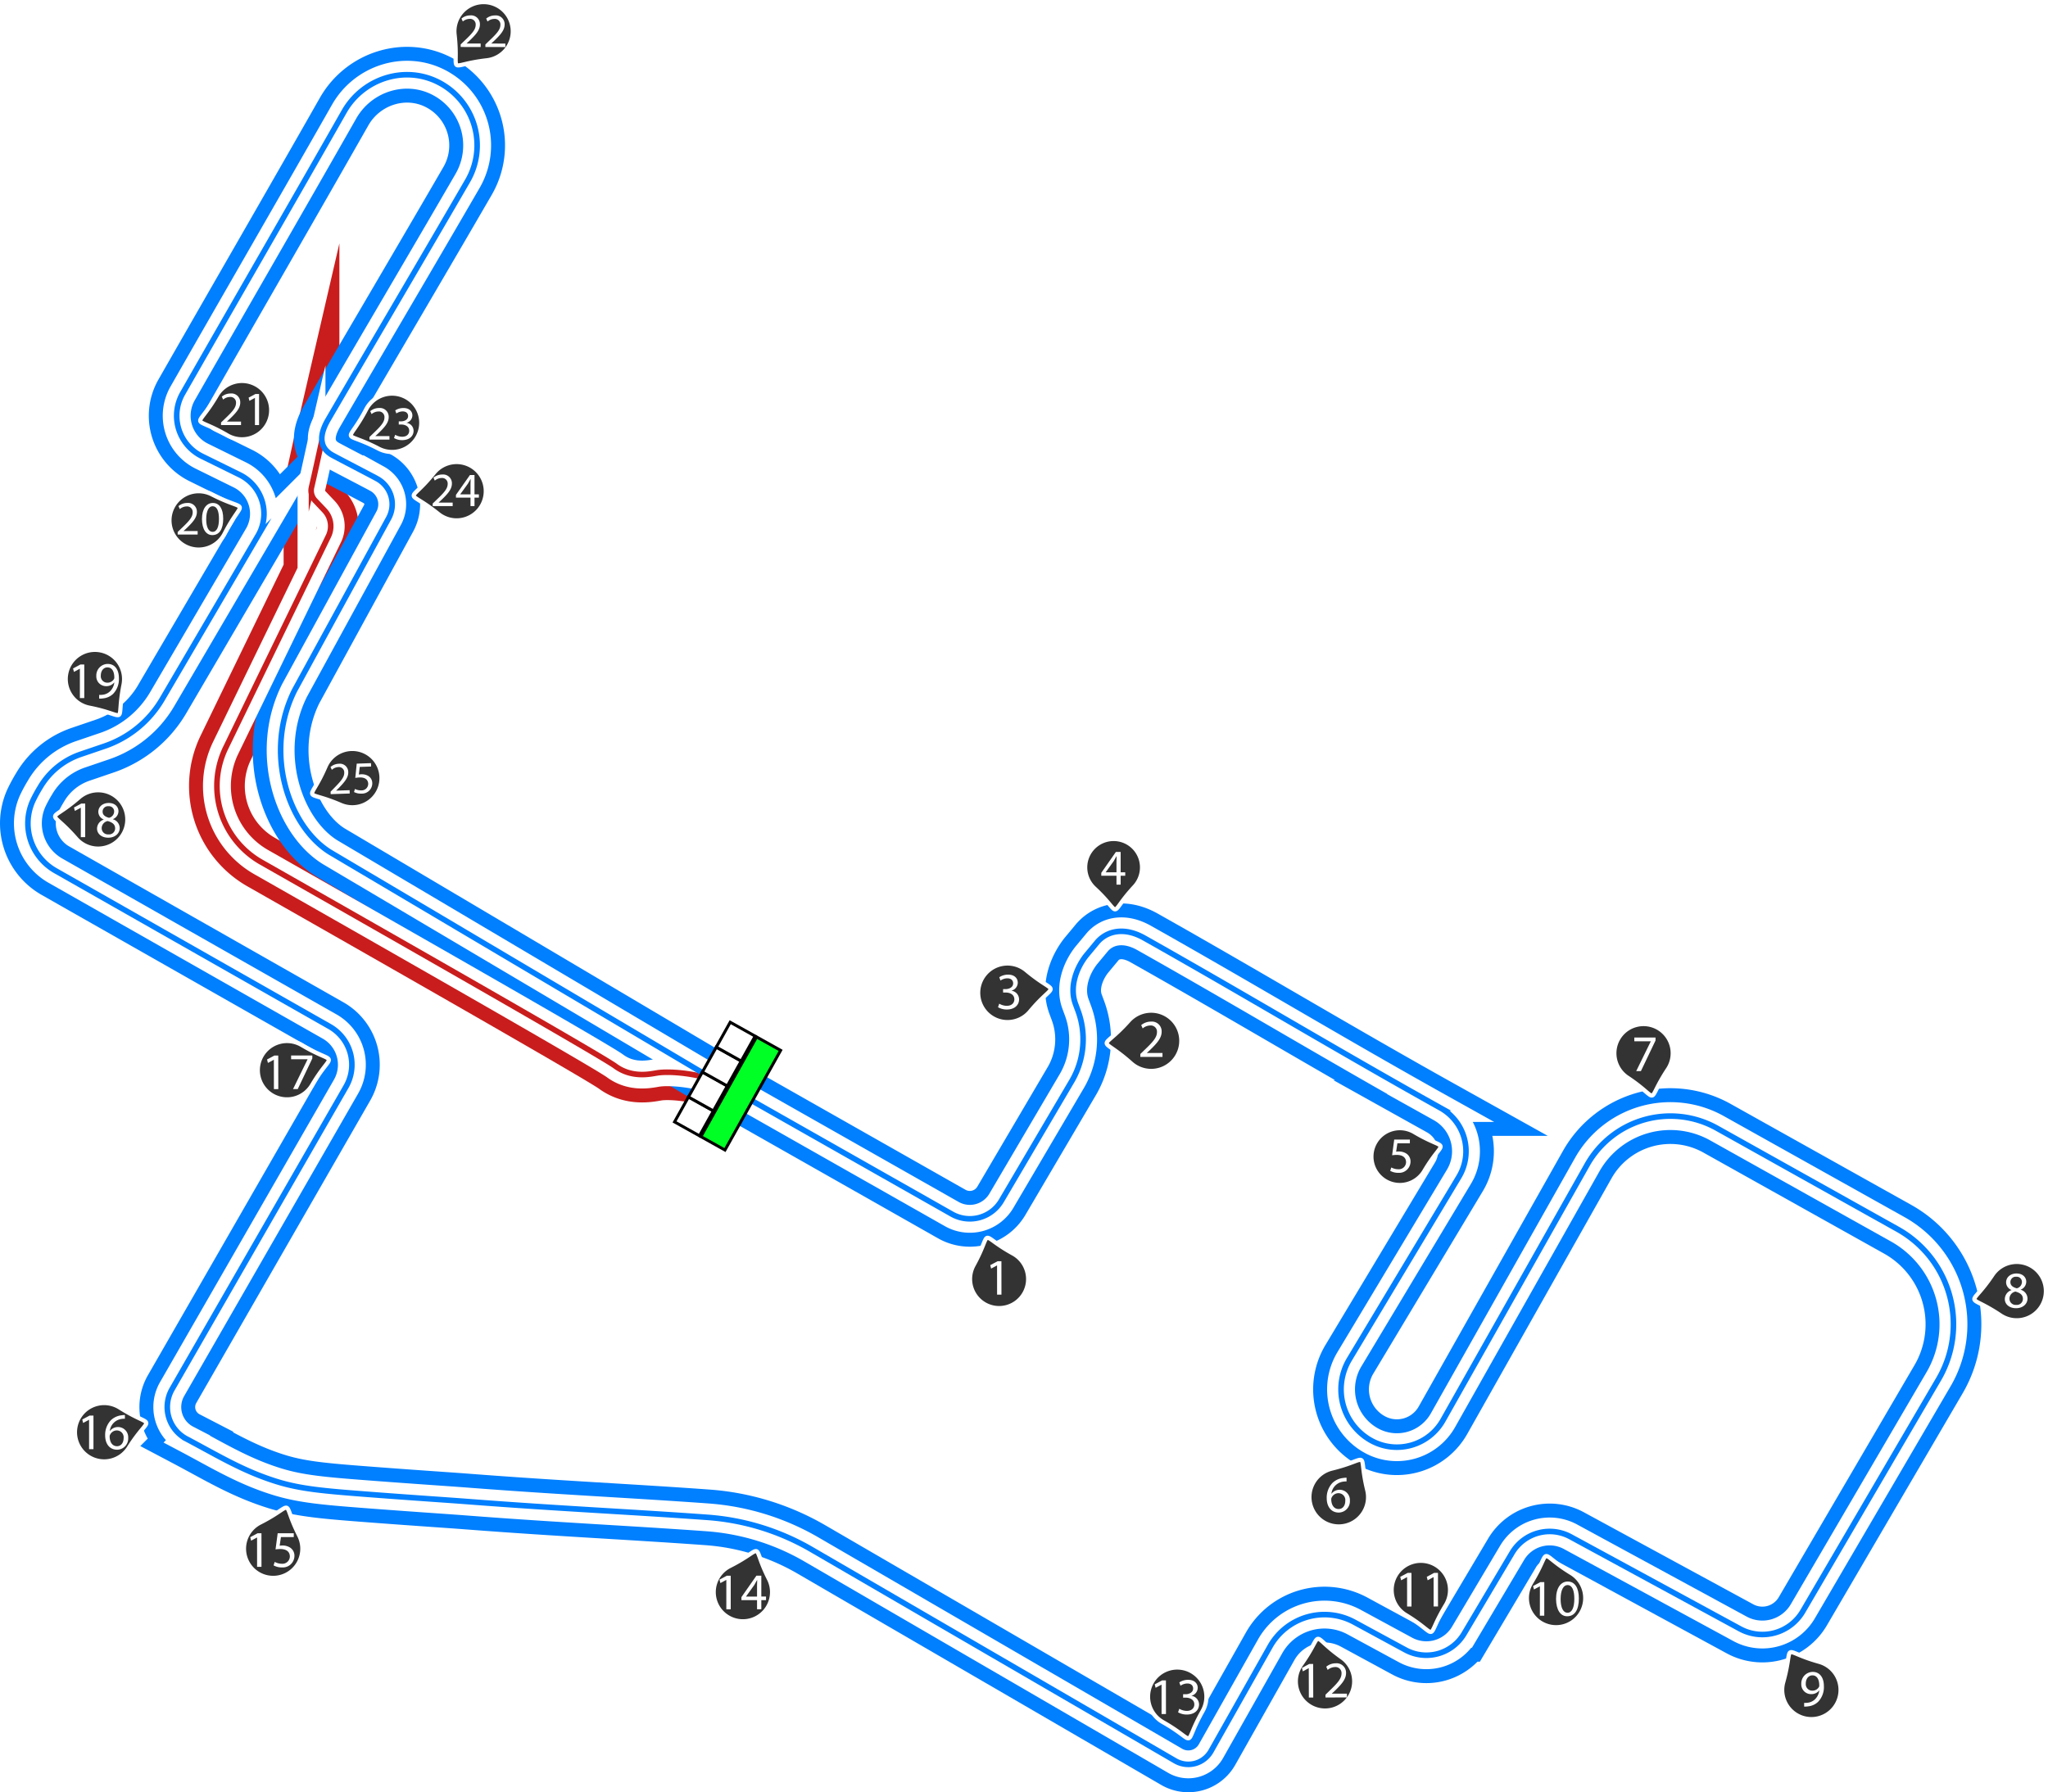 <svg xmlns="http://www.w3.org/2000/svg" xmlns:xlink="http://www.w3.org/1999/xlink" width="734.476" height="642.9" viewBox="0 0 734.476 642.9"><defs><style>.fd04c393-325b-4767-83f1-e36275c27aca{fill:#00ff24;}.d1783be5-f6b3-4a53-8393-d64afaca8839,.fd04c393-325b-4767-83f1-e36275c27aca{stroke:#000;stroke-width:5px;}.\33 33ec70c-554a-44b8-b6ca-fe4937b295dd,.\34 0257626-d50e-43e5-999f-3c77d1d15975,.\34 30fa613-1b14-44e9-9481-22a6a2f2e546,.\35 f0857ef-0eaa-427c-87b4-11eb795a24a8,.\37 4b11831-82a3-4608-abe6-70910b68821f,.\38 5adade7-cbbd-478a-931f-d4989e5f5deb,.d1783be5-f6b3-4a53-8393-d64afaca8839,.fd04c393-325b-4767-83f1-e36275c27aca{stroke-miterlimit:10;}.\34 cd5ce44-8592-4e04-862c-bafed8f83dab,.d1783be5-f6b3-4a53-8393-d64afaca8839{fill:#fff;}.\33 33ec70c-554a-44b8-b6ca-fe4937b295dd,.\34 30fa613-1b14-44e9-9481-22a6a2f2e546,.\35 f0857ef-0eaa-427c-87b4-11eb795a24a8,.\37 4b11831-82a3-4608-abe6-70910b68821f,.\38 5adade7-cbbd-478a-931f-d4989e5f5deb{fill:none;}.\34 30fa613-1b14-44e9-9481-22a6a2f2e546,.\37 4b11831-82a3-4608-abe6-70910b68821f{stroke:#c91d1d;}.\34 30fa613-1b14-44e9-9481-22a6a2f2e546,.\35 f0857ef-0eaa-427c-87b4-11eb795a24a8{stroke-width:20px;}.\35 f0857ef-0eaa-427c-87b4-11eb795a24a8,.\38 5adade7-cbbd-478a-931f-d4989e5f5deb{stroke:#007fff;}.\33 33ec70c-554a-44b8-b6ca-fe4937b295dd,.\34 0257626-d50e-43e5-999f-3c77d1d15975{stroke:#fff;}.\33 33ec70c-554a-44b8-b6ca-fe4937b295dd{stroke-width:10px;}.\37 4b11831-82a3-4608-abe6-70910b68821f,.\38 5adade7-cbbd-478a-931f-d4989e5f5deb{stroke-width:2px;}.\34 0257626-d50e-43e5-999f-3c77d1d15975{fill:#333;stroke-width:1.5px;}</style><symbol id="4dff77f6-424e-420e-84ef-5613b75809cf" data-name="fd103434-89f2-4089-acf9-54fed79ed404" viewBox="0 0 200 103.617"><rect class="fd04c393-325b-4767-83f1-e36275c27aca" x="2.5" y="54.074" width="195" height="47.043"/><rect class="d1783be5-f6b3-4a53-8393-d64afaca8839" x="2.5" y="2.5" width="48.75" height="48.75"/><rect class="d1783be5-f6b3-4a53-8393-d64afaca8839" x="51.25" y="2.5" width="48.75" height="48.75"/><rect class="d1783be5-f6b3-4a53-8393-d64afaca8839" x="100" y="2.5" width="48.75" height="48.75"/><rect class="d1783be5-f6b3-4a53-8393-d64afaca8839" x="148.75" y="2.5" width="48.75" height="48.75"/></symbol></defs><title>Rubyrock_Raceway</title><g id="1fdd1778-a942-4995-9760-eba763b1bde1" data-name="Layer 2"><g id="3a27de9b-91ea-4348-9f41-904bb312d24d" data-name="Airport"><g id="a1dc2e5d-640f-4761-8867-4ec771ebfa9c" data-name="Rubyrock_Raceway"><g id="1ede6278-b2a0-4725-b330-d02d9240e77c" data-name="Pit-Outer"><path class="430fa613-1b14-44e9-9481-22a6a2f2e546" d="M115.443,158.1c-1.341,6.056-2.393,10.993-3.727,16.731A5.174,5.174,0,0,0,113,179.554l3.35,3.532a8.225,8.225,0,0,1,1.431,9.248l-36.835,75.9a31.418,31.418,0,0,0,12.734,41.02c87.389,49.713,123.538,70.635,126.918,73.123a15.221,15.221,0,0,0,2.833,1.667c5.05,2.288,10,1.192,12.167.833,4.035-.671,12.983-.1,21.432,2.8"/></g><g id="d3ed03a3-ee15-4280-a04d-8041e9242bd8" data-name="Track-Outer"><path class="5f0857ef-0eaa-427c-87b4-11eb795a24a8" d="M251.086,384.307l90.251,51.19a13.119,13.119,0,0,0,17.888-4.942l25.35-43.086a29.674,29.674,0,0,0,2.007-24.97c-.267-.719-.558-1.507-.877-2.372-2.257-6.114.327-12.906,3.827-17.364l4.083-4.917c3.583-4.02,9.711-5.339,16.708-1.395,37.183,20.954,69.041,40.2,106.312,61a17.778,17.778,0,0,1,6.585,24.668L483.93,487.6a20.973,20.973,0,0,0,7.99,29.23h0a18.976,18.976,0,0,0,25.571-7.358l51.73-91.693a34.254,34.254,0,0,1,46.554-13.065l64.812,36.247a39.042,39.042,0,0,1,14.644,53.784L646.543,578a16.8,16.8,0,0,1-22.527,6.282L563.249,551.26a15.677,15.677,0,0,0-20.965,5.769q-8.625,14.52-17.249,29.042a15.7,15.7,0,0,1-20.986,5.783l-18.378-9.97a22.378,22.378,0,0,0-30.162,8.676L434.3,628.148a9.339,9.339,0,0,1-12.827,3.486L291.04,555.825a86.647,86.647,0,0,0-37.3-11.528c-28.056-2.023-52.291-3.072-86-5.659-7.544-.579-19.27-1.325-37.266-2.706-14.208-1.091-22.49-1.835-30.649-4.3-12.378-3.744-21.589-9.481-32.849-15.428a12.922,12.922,0,0,1-5.231-17.963l62.35-108.448a15.765,15.765,0,0,0-5.876-21.564l-98.326-55.9a19.534,19.534,0,0,1-8.131-25.077,50.3,50.3,0,0,1,2.568-4.737A26.884,26.884,0,0,1,28.9,270.578l8.635-2.941a38.188,38.188,0,0,0,20.635-16.843l34.371-58.66A15.536,15.536,0,0,0,86,170.342l-13.605-6.7a16.163,16.163,0,0,1-6.9-22.515c19.114-33.459,39.1-68,57.916-101.093,6.832-12.012,22.016-16.816,34.216-10.327A25.41,25.41,0,0,1,167.7,64.875c-16.182,27.938-33.635,57.459-50.066,85.706-2.918,5.016-3.509,9.875,1.569,12.682,2.324,1.284,13.737,7.182,16.061,8.467A10.463,10.463,0,0,1,139.38,185.9l-33.757,61.778c-11.175,22.456-2.05,48.831,12.743,58.009Z"/></g><g id="e4dda3d1-c42b-4de7-a3a4-9de8dd437432" data-name="Pit-Mid"><path class="333ec70c-554a-44b8-b6ca-fe4937b295dd" d="M115.443,158.1c-1.341,6.056-2.393,10.993-3.727,16.731A5.174,5.174,0,0,0,113,179.554l3.35,3.532a8.225,8.225,0,0,1,1.431,9.248l-36.835,75.9a31.418,31.418,0,0,0,12.734,41.02c87.389,49.713,123.538,70.635,126.918,73.123a15.221,15.221,0,0,0,2.833,1.667c5.05,2.288,10,1.192,12.167.833,4.035-.671,12.983-.1,21.432,2.8"/></g><g id="96a9e32e-e068-4ecf-a65e-9831c197de11" data-name="Track-Mid"><path class="333ec70c-554a-44b8-b6ca-fe4937b295dd" d="M251.086,384.307l90.251,51.19a13.119,13.119,0,0,0,17.888-4.942l25.35-43.086a29.674,29.674,0,0,0,2.007-24.97c-.267-.719-.558-1.507-.877-2.372-2.257-6.114.327-12.906,3.827-17.364l4.083-4.917c3.583-4.02,9.711-5.339,16.708-1.395,37.183,20.954,69.041,40.2,106.312,61a17.778,17.778,0,0,1,6.585,24.668L483.93,487.6a20.973,20.973,0,0,0,7.99,29.23h0a18.976,18.976,0,0,0,25.571-7.358l51.73-91.693a34.254,34.254,0,0,1,46.554-13.065l64.812,36.247a39.042,39.042,0,0,1,14.644,53.784L646.543,578a16.8,16.8,0,0,1-22.527,6.282L563.249,551.26a15.677,15.677,0,0,0-20.965,5.769q-8.625,14.52-17.249,29.042a15.7,15.7,0,0,1-20.986,5.783l-18.378-9.97a22.378,22.378,0,0,0-30.162,8.676L434.3,628.148a9.339,9.339,0,0,1-12.827,3.486L291.04,555.825a86.647,86.647,0,0,0-37.3-11.528c-28.056-2.023-52.291-3.072-86-5.659-7.544-.579-19.27-1.325-37.266-2.706-14.208-1.091-22.49-1.835-30.649-4.3-12.378-3.744-21.589-9.481-32.849-15.428a12.922,12.922,0,0,1-5.231-17.963l62.35-108.448a15.765,15.765,0,0,0-5.876-21.564l-98.326-55.9a19.534,19.534,0,0,1-8.131-25.077,50.3,50.3,0,0,1,2.568-4.737A26.884,26.884,0,0,1,28.9,270.578l8.635-2.941a38.188,38.188,0,0,0,20.635-16.843l34.371-58.66A15.536,15.536,0,0,0,86,170.342l-13.605-6.7a16.163,16.163,0,0,1-6.9-22.515c19.114-33.459,39.1-68,57.916-101.093,6.832-12.012,22.016-16.816,34.216-10.327A25.41,25.41,0,0,1,167.7,64.875c-16.182,27.938-33.635,57.459-50.066,85.706-2.918,5.016-3.509,9.875,1.569,12.682,2.324,1.284,13.737,7.182,16.061,8.467A10.463,10.463,0,0,1,139.38,185.9l-33.757,61.778c-11.175,22.456-2.05,48.831,12.743,58.009Z"/></g><g id="53d5e712-c5dd-4463-af58-6015b21bcfcb" data-name="Pit-Inner"><path class="74b11831-82a3-4608-abe6-70910b68821f" d="M115.443,158.1c-1.341,6.056-2.393,10.993-3.727,16.731A5.174,5.174,0,0,0,113,179.554l3.35,3.532a8.225,8.225,0,0,1,1.431,9.248l-36.835,75.9a31.418,31.418,0,0,0,12.734,41.02c87.389,49.713,123.538,70.635,126.918,73.123a15.221,15.221,0,0,0,2.833,1.667c5.05,2.288,10,1.192,12.167.833,4.035-.671,12.983-.1,21.432,2.8"/></g><g id="5b53d5c7-015d-4a79-8b26-19fe332997ce" data-name="Track-Inner"><path class="85adade7-cbbd-478a-931f-d4989e5f5deb" d="M251.086,384.307l90.251,51.19a13.119,13.119,0,0,0,17.888-4.942l25.35-43.086a29.674,29.674,0,0,0,2.007-24.97c-.267-.719-.558-1.507-.877-2.372-2.257-6.114.327-12.906,3.827-17.364l4.083-4.917c3.583-4.02,9.711-5.339,16.708-1.395,37.183,20.954,69.041,40.2,106.312,61a17.778,17.778,0,0,1,6.585,24.668L483.93,487.6a20.973,20.973,0,0,0,7.99,29.23h0a18.976,18.976,0,0,0,25.571-7.358l51.73-91.693a34.254,34.254,0,0,1,46.554-13.065l64.812,36.247a39.042,39.042,0,0,1,14.644,53.784L646.543,578a16.8,16.8,0,0,1-22.527,6.282L563.249,551.26a15.677,15.677,0,0,0-20.965,5.769q-8.625,14.52-17.249,29.042a15.7,15.7,0,0,1-20.986,5.783l-18.378-9.97a22.378,22.378,0,0,0-30.162,8.676L434.3,628.148a9.339,9.339,0,0,1-12.827,3.486L291.04,555.825a86.647,86.647,0,0,0-37.3-11.528c-28.056-2.023-52.291-3.072-86-5.659-7.544-.579-19.27-1.325-37.266-2.706-14.208-1.091-22.49-1.835-30.649-4.3-12.378-3.744-21.589-9.481-32.849-15.428a12.922,12.922,0,0,1-5.231-17.963l62.35-108.448a15.765,15.765,0,0,0-5.876-21.564l-98.326-55.9a19.534,19.534,0,0,1-8.131-25.077,50.3,50.3,0,0,1,2.568-4.737A26.884,26.884,0,0,1,28.9,270.578l8.635-2.941a38.188,38.188,0,0,0,20.635-16.843l34.371-58.66A15.536,15.536,0,0,0,86,170.342l-13.605-6.7a16.163,16.163,0,0,1-6.9-22.515c19.114-33.459,39.1-68,57.916-101.093,6.832-12.012,22.016-16.816,34.216-10.327A25.41,25.41,0,0,1,167.7,64.875c-16.182,27.938-33.635,57.459-50.066,85.706-2.918,5.016-3.509,9.875,1.569,12.682,2.324,1.284,13.737,7.182,16.061,8.467A10.463,10.463,0,0,1,139.38,185.9l-33.757,61.778c-11.175,22.456-2.05,48.831,12.743,58.009Z"/></g><g id="18920b5c-6a09-4bfa-aa70-687533d4f112" data-name="Start-Finish Line"><use width="200" height="103.617" transform="translate(241.198 402.641) rotate(-60.823) scale(0.21)" xlink:href="#4dff77f6-424e-420e-84ef-5613b75809cf"/></g><g id="d5270789-d8a8-4eaf-b2d5-772c7ca6def4" data-name="Corner Numbers"><g id="f27d93dd-f9c2-4d9f-b75a-7ba07bf978a4" data-name="1"><path class="40257626-d50e-43e5-999f-3c77d1d15975" d="M363.317,449.679a10.417,10.417,0,1,1-14.142,4.128h0c3.641-6.642,3.882-9.486,4.85-9.769S356.7,446.05,363.317,449.679Z"/><path class="4cd5ce44-8592-4e04-862c-bafed8f83dab" d="M357.574,453.935h-.037l-2.084,1.127-.315-1.235,2.618-1.406h1.384l.014,11.991-1.569,0Z"/></g><g id="6d9b45f9-f297-41ff-9ce7-702a99af1984" data-name="2"><path class="40257626-d50e-43e5-999f-3c77d1d15975" d="M404.78,366.151a10.812,10.812,0,1,1,.863,15.266h0c-5.863-5.237-8.682-6.147-8.741-7.192S399.562,371.992,404.78,366.151Z"/><path class="4cd5ce44-8592-4e04-862c-bafed8f83dab" d="M408.962,379.117v-1.034l1.321-1.283c3.18-3.024,4.617-4.632,4.637-6.509a2.221,2.221,0,0,0-2.47-2.432,4.246,4.246,0,0,0-2.643,1.051l-.536-1.187a5.465,5.465,0,0,1,3.525-1.263,3.5,3.5,0,0,1,3.809,3.62c0,2.3-1.667,4.157-4.292,6.683l-1,.919v.039h5.591v1.4Z"/></g><g id="b676368d-1e7a-472e-bc9f-fc42dcda6fc2" data-name="3"><path class="40257626-d50e-43e5-999f-3c77d1d15975" d="M369.39,362.862a10.512,10.512,0,1,1-1.341-14.806h0c5.871,4.9,8.639,5.687,8.732,6.7S374.269,357.014,369.39,362.862Z"/><path class="4cd5ce44-8592-4e04-862c-bafed8f83dab" d="M358.36,360.037a5.476,5.476,0,0,0,2.681.763c2.1,0,2.755-1.34,2.737-2.346-.019-1.693-1.546-2.42-3.128-2.42h-.912v-1.228h.912c1.192,0,2.7-.614,2.7-2.048,0-.968-.614-1.824-2.122-1.824a4.446,4.446,0,0,0-2.42.8l-.429-1.192a5.752,5.752,0,0,1,3.165-.93c2.383,0,3.463,1.414,3.463,2.884a3,3,0,0,1-2.234,2.849v.037a3.151,3.151,0,0,1,2.7,3.109c0,1.936-1.507,3.63-4.411,3.63a6.151,6.151,0,0,1-3.146-.819Z"/></g><g id="8a10c77e-2b5f-4377-81d4-9ac1b15a70d5" data-name="4"><path class="40257626-d50e-43e5-999f-3c77d1d15975" d="M392.448,318.622a10.195,10.195,0,1,1,14.407-.551h0c-5.037,5.438-5.944,8.079-6.93,8.118S397.864,323.642,392.448,318.622Z"/><path class="4cd5ce44-8592-4e04-862c-bafed8f83dab" d="M400.405,317.337v-3.195h-5.452V313.1l5.232-7.492H401.9l0,7.293h1.642v1.245H401.9v3.195Zm0-4.44V308.98q0-.921.054-1.842H400.4c-.361.687-.65,1.191-.974,1.733l-2.87,3.991v.036Z"/></g><g id="cf83db5f-cd90-41ff-9a45-8317725e8c0f" data-name="5"><path class="40257626-d50e-43e5-999f-3c77d1d15975" d="M510.8,420.074a10.195,10.195,0,1,1-3.583-13.966h0c6.38,3.774,9.153,4.1,9.4,5.058S514.557,413.718,510.8,420.074Z"/><path class="4cd5ce44-8592-4e04-862c-bafed8f83dab" d="M505.622,410.112h-4.476l-.451,3.014a6.285,6.285,0,0,1,.956-.072,4.953,4.953,0,0,1,2.528.631,3.347,3.347,0,0,1,1.679,3.015,4.072,4.072,0,0,1-4.368,4.007,5.747,5.747,0,0,1-2.924-.721l.4-1.21a5.25,5.25,0,0,0,2.509.65,2.591,2.591,0,0,0,2.78-2.546c-.019-1.516-1.03-2.6-3.376-2.6a12.174,12.174,0,0,0-1.625.126l.757-5.632h5.614Z"/></g><g id="30f0fd48-1f61-40f7-a5d6-5846ca5d92d9" data-name="6"><path class="40257626-d50e-43e5-999f-3c77d1d15975" d="M490.335,534.525a10.521,10.521,0,1,1-12.726-7.708h0c7.429-1.824,9.71-3.585,10.582-3.058S488.519,527.123,490.335,534.525Z"/><path class="4cd5ce44-8592-4e04-862c-bafed8f83dab" d="M482.918,531.413a5.931,5.931,0,0,0-1.229.075,4.924,4.924,0,0,0-4.209,4.306h.056a3.692,3.692,0,0,1,6.579,2.512,4.05,4.05,0,0,1-4.022,4.269c-2.59,0-4.287-2.01-4.289-5.159a7.616,7.616,0,0,1,2.047-5.46,6.6,6.6,0,0,1,3.874-1.791,7.93,7.93,0,0,1,1.192-.093Zm-.462,6.987a2.461,2.461,0,0,0-2.5-2.775,2.7,2.7,0,0,0-2.346,1.492,1.4,1.4,0,0,0-.186.727c.038,1.993.952,3.465,2.666,3.464C481.508,541.308,482.457,540.133,482.456,538.4Z"/></g><g id="2b360e7a-0105-4aa0-9723-2088d1da285c" data-name="7"><path class="40257626-d50e-43e5-999f-3c77d1d15975" d="M583.645,386.536a10.468,10.468,0,1,1,14.507-2.947h0c-4.2,6.346-4.683,9.173-5.677,9.375S589.966,390.725,583.645,386.536Z"/><path class="4cd5ce44-8592-4e04-862c-bafed8f83dab" d="M593.723,372.168v1.075l-5.244,10.977h-1.687l5.225-10.662v-.037l-5.9,0V372.17Z"/></g><g id="d8a47ec3-45dd-48d3-8f6f-c3670dd85a21" data-name="8"><path class="40257626-d50e-43e5-999f-3c77d1d15975" d="M714.56,457.312a10.468,10.468,0,1,1,2.871,14.523h0c-6.324-4.236-9.148-4.732-9.345-5.726S710.338,463.611,714.56,457.312Z"/><path class="4cd5ce44-8592-4e04-862c-bafed8f83dab" d="M718.987,466.009a3.443,3.443,0,0,1,2.392-3.225l-.019-.056a2.987,2.987,0,0,1-1.909-2.707c0-1.909,1.613-3.207,3.727-3.207,2.336,0,3.5,1.465,3.5,2.967A3.061,3.061,0,0,1,724.7,462.6v.056a3.342,3.342,0,0,1,2.429,3.115c0,2.095-1.8,3.5-4.1,3.5C720.507,469.272,718.987,467.771,718.987,466.009Zm6.49-.074c0-1.464-1.02-2.169-2.652-2.632a2.616,2.616,0,0,0-2.169,2.483,2.228,2.228,0,0,0,2.41,2.3A2.18,2.18,0,0,0,725.477,465.935Zm-4.487-6.026c0,1.206.908,1.855,2.3,2.226a2.374,2.374,0,0,0,1.835-2.188,1.872,1.872,0,0,0-2.039-1.965A1.916,1.916,0,0,0,720.99,459.909Z"/></g><g id="311aba47-3bb0-48a4-a677-7f1073c49b11" data-name="9"><path class="40257626-d50e-43e5-999f-3c77d1d15975" d="M652.428,596.121a10.468,10.468,0,1,1-12.893,7.275h0c2.042-7.332,1.628-10.17,2.51-10.668S645.123,594.085,652.428,596.121Z"/><path class="4cd5ce44-8592-4e04-862c-bafed8f83dab" d="M647.022,610.838a6.845,6.845,0,0,0,1.315-.055,4.555,4.555,0,0,0,2.521-1.169,5.29,5.29,0,0,0,1.593-3.208H652.4a3.539,3.539,0,0,1-2.836,1.3A3.491,3.491,0,0,1,646,604.017a4.132,4.132,0,0,1,4.114-4.285c2.466,0,3.988,2,3.989,5.078a7.6,7.6,0,0,1-2.075,5.655,6.022,6.022,0,0,1-3.5,1.615,7.533,7.533,0,0,1-1.5.093Zm.589-6.933a2.319,2.319,0,0,0,2.319,2.557A2.7,2.7,0,0,0,652.3,605.2a1.078,1.078,0,0,0,.147-.594c0-2.058-.761-3.634-2.467-3.633C648.593,600.975,647.61,602.2,647.611,603.905Z"/></g><g id="40b3bd67-7d00-456e-a8f6-e17cc16b75cc" data-name="10"><path class="40257626-d50e-43e5-999f-3c77d1d15975" d="M563.505,564.3a10.468,10.468,0,1,1-14.388,3.483h0c3.965-6.5,4.34-9.34,5.325-9.579S557.033,560.345,563.505,564.3Z"/><path class="4cd5ce44-8592-4e04-862c-bafed8f83dab" d="M552.258,569.036h-.037l-2.1,1.129-.314-1.242,2.633-1.407h1.391l-.01,12.051h-1.576Z"/><path class="4cd5ce44-8592-4e04-862c-bafed8f83dab" d="M566.231,573.422c0,4.1-1.525,6.359-4.2,6.356-2.354,0-3.947-2.209-3.981-6.2,0-4.042,1.748-6.265,4.2-6.263C564.79,567.322,566.234,569.584,566.231,573.422Zm-6.544.181c0,3.133.96,4.913,2.443,4.915,1.669,0,2.468-1.945,2.47-5.023,0-2.966-.756-4.914-2.444-4.915C560.729,568.579,559.689,570.322,559.687,573.6Z"/></g><g id="e35910cb-ff4f-4c3d-a334-95115336f8db" data-name="11"><path class="40257626-d50e-43e5-999f-3c77d1d15975" d="M504.133,579.3a10.468,10.468,0,1,1,14.378-3.527h0c-3.945,6.509-4.312,9.353-5.3,9.6S510.617,583.228,504.133,579.3Z"/><path class="4cd5ce44-8592-4e04-862c-bafed8f83dab" d="M504.621,565.743h-.037l-2.094,1.133-.317-1.242,2.632-1.411h1.39l.011,12.051H504.63Z"/><path class="4cd5ce44-8592-4e04-862c-bafed8f83dab" d="M514.13,565.736h-.037L512,566.868l-.317-1.242,2.632-1.411h1.39l.011,12.051h-1.576Z"/></g><g id="5ffa7b3a-f2d2-43d6-bac5-6a22e2806de3" data-name="12"><path class="40257626-d50e-43e5-999f-3c77d1d15975" d="M481.242,594.581a10.468,10.468,0,1,1-14.592,2.494h0c4.4-6.212,4.967-9.022,5.966-9.194S475.054,590.2,481.242,594.581Z"/><path class="4cd5ce44-8592-4e04-862c-bafed8f83dab" d="M469.365,598.4h-.037l-2.092,1.137-.318-1.243,2.629-1.416,1.391,0,.033,12.051-1.576,0Z"/><path class="4cd5ce44-8592-4e04-862c-bafed8f83dab" d="M475.362,608.909l0-1,1.276-1.247c3.07-2.937,4.456-4.5,4.47-6.315a2.15,2.15,0,0,0-2.4-2.348,4.1,4.1,0,0,0-2.555,1.027l-.522-1.148a5.288,5.288,0,0,1,3.408-1.233,3.389,3.389,0,0,1,3.7,3.494c.006,2.225-1.6,4.027-4.134,6.481l-.962.893v.037l5.414-.015,0,1.354Z"/></g><g id="66e03143-98eb-4a95-8e3d-f04950d0ff32" data-name="13"><path class="40257626-d50e-43e5-999f-3c77d1d15975" d="M417.033,617.737a10.468,10.468,0,1,1,14.266-3.955h0c-3.748,6.624-4.03,9.478-5.006,9.749S423.633,621.474,417.033,617.737Z"/><path class="4cd5ce44-8592-4e04-862c-bafed8f83dab" d="M416.565,604.307h-.037l-2.093,1.133-.318-1.241,2.632-1.413,1.391,0,.013,12.051-1.576,0Z"/><path class="4cd5ce44-8592-4e04-862c-bafed8f83dab" d="M422.933,612.957a5.46,5.46,0,0,0,2.671.757c2.094,0,2.741-1.338,2.721-2.339-.02-1.687-1.541-2.408-3.117-2.406H424.3v-1.224h.908c1.187,0,2.688-.615,2.686-2.043,0-.963-.615-1.816-2.116-1.814a4.429,4.429,0,0,0-2.409.8l-.428-1.186a5.725,5.725,0,0,1,3.151-.93c2.373,0,3.449,1.4,3.451,2.869a2.993,2.993,0,0,1-2.222,2.84v.037a3.138,3.138,0,0,1,2.693,3.092c0,1.928-1.5,3.617-4.39,3.621a6.126,6.126,0,0,1-3.135-.813Z"/></g><g id="7bbf7259-4352-49ac-b359-67985366d3f7" data-name="14"><path class="40257626-d50e-43e5-999f-3c77d1d15975" d="M275.764,566.388a10.468,10.468,0,1,1-14.068-4.611h0c6.791-3.438,8.606-5.657,9.569-5.342S272.34,559.622,275.764,566.388Z"/><path class="4cd5ce44-8592-4e04-862c-bafed8f83dab" d="M260.483,566.743h-.037l-2.093,1.131-.317-1.241,2.633-1.41h1.391l0,12.051h-1.576Z"/><path class="4cd5ce44-8592-4e04-862c-bafed8f83dab" d="M271.5,577.269l0-3.281-5.6,0v-1.076l5.374-7.7h1.761l0,7.49h1.687v1.28h-1.687l0,3.281Zm0-4.561,0-4.023q0-.945.055-1.891h-.056c-.37.7-.666,1.224-1,1.781l-2.946,4.1v.037Z"/></g><g id="56eee902-ad16-465e-9121-af664336743d" data-name="15"><path class="40257626-d50e-43e5-999f-3c77d1d15975" d="M107.3,550.8a10.468,10.468,0,1,1-14.074-4.59h0c6.786-3.448,8.6-5.67,9.561-5.356S103.862,544.036,107.3,550.8Z"/><path class="4cd5ce44-8592-4e04-862c-bafed8f83dab" d="M92.191,551.522h-.037l-2.094,1.133-.316-1.243L92.376,550h1.391l.007,12.05-1.576,0Z"/><path class="4cd5ce44-8592-4e04-862c-bafed8f83dab" d="M105.353,551.365l-4.6,0-.461,3.1a6.435,6.435,0,0,1,.982-.074,5.087,5.087,0,0,1,2.595.646,3.438,3.438,0,0,1,1.727,3.1,4.179,4.179,0,0,1-4.484,4.118,5.907,5.907,0,0,1-3-.739l.408-1.242a5.4,5.4,0,0,0,2.577.665,2.657,2.657,0,0,0,2.852-2.615c-.019-1.558-1.057-2.669-3.467-2.668a12.519,12.519,0,0,0-1.668.131L99.586,550l5.766,0Z"/></g><g id="3ccab7a2-1627-40bf-a2a8-575d92dcf8a3" data-name="16"><path class="40257626-d50e-43e5-999f-3c77d1d15975" d="M46.2,519.349a10.468,10.468,0,1,1-3.259-14.44h0c6.435,4.065,9.272,4.484,9.5,5.473S50.251,512.939,46.2,519.349Z"/><path class="4cd5ce44-8592-4e04-862c-bafed8f83dab" d="M31.944,509.3h-.037l-2.094,1.132L29.5,509.19l2.632-1.409H33.52l0,12.05H31.947Z"/><path class="4cd5ce44-8592-4e04-862c-bafed8f83dab" d="M44.79,508.925a6.019,6.019,0,0,0-1.224.075,4.9,4.9,0,0,0-4.188,4.284h.056a3.673,3.673,0,0,1,6.545,2.5,4.03,4.03,0,0,1-4,4.248c-2.578,0-4.266-2-4.267-5.134a7.582,7.582,0,0,1,2.039-5.433,6.551,6.551,0,0,1,3.855-1.781,7.863,7.863,0,0,1,1.187-.093Zm-.461,6.953a2.448,2.448,0,0,0-2.485-2.761,2.685,2.685,0,0,0-2.336,1.483,1.383,1.383,0,0,0-.185.724c.037,1.983.947,3.448,2.653,3.447C43.385,518.771,44.329,517.6,44.329,515.878Z"/></g><g id="38ea0b03-c766-4193-9286-088367af7086" data-name="17"><path class="40257626-d50e-43e5-999f-3c77d1d15975" d="M111.934,389.227a10.468,10.468,0,1,1-3.677-14.34h0c6.55,3.877,9.4,4.213,9.65,5.195S115.8,382.7,111.934,389.227Z"/><path class="4cd5ce44-8592-4e04-862c-bafed8f83dab" d="M98.215,380.154h-.037l-2.093,1.133-.317-1.241,2.63-1.413,1.391,0,.018,12.051-1.576,0Z"/><path class="4cd5ce44-8592-4e04-862c-bafed8f83dab" d="M112.005,378.614l0,1.075-5.232,10.983-1.686,0,5.212-10.667v-.037l-5.9.008,0-1.354Z"/></g><g id="f7c07dd9-23b5-4f2c-9f9f-9d59d8d60923" data-name="18"><path class="40257626-d50e-43e5-999f-3c77d1d15975" d="M28.321,286.046A10.468,10.468,0,1,1,27.3,300.815h0c-5-5.741-7.6-6.957-7.526-7.968S22.6,291.024,28.321,286.046Z"/><path class="4cd5ce44-8592-4e04-862c-bafed8f83dab" d="M28.981,289.761h-.038l-2.094,1.131-.316-1.242,2.633-1.409h1.391v12.05H28.981Z"/><path class="4cd5ce44-8592-4e04-862c-bafed8f83dab" d="M34.8,297.232a3.443,3.443,0,0,1,2.391-3.226l-.018-.055a2.987,2.987,0,0,1-1.909-2.708c0-1.909,1.613-3.207,3.726-3.207,2.336,0,3.5,1.465,3.5,2.966a3.064,3.064,0,0,1-1.983,2.819v.055a3.341,3.341,0,0,1,2.428,3.115c0,2.094-1.8,3.5-4.1,3.5C36.32,300.494,34.8,298.993,34.8,297.232Zm6.489-.074c0-1.465-1.019-2.169-2.651-2.633a2.618,2.618,0,0,0-2.169,2.484,2.228,2.228,0,0,0,2.41,2.3A2.18,2.18,0,0,0,41.289,297.158ZM36.8,291.132c0,1.2.908,1.855,2.3,2.225a2.374,2.374,0,0,0,1.835-2.188A1.873,1.873,0,0,0,38.9,289.2,1.916,1.916,0,0,0,36.8,291.132Z"/></g><g id="a9e3dd61-19a1-4dcf-9db8-8696799a8a42" data-name="19"><path class="40257626-d50e-43e5-999f-3c77d1d15975" d="M32.02,253.848A10.468,10.468,0,1,1,44.311,245.6h0c-1.469,7.468-.836,10.265-1.677,10.83S39.461,255.312,32.02,253.848Z"/><path class="4cd5ce44-8592-4e04-862c-bafed8f83dab" d="M28.647,239.885h-.038l-2.093,1.131-.317-1.242,2.633-1.409h1.391l0,12.05H28.648Z"/><path class="4cd5ce44-8592-4e04-862c-bafed8f83dab" d="M35.562,249.265a6.719,6.719,0,0,0,1.316-.057A4.541,4.541,0,0,0,39.4,248.04a5.282,5.282,0,0,0,1.594-3.208h-.055a3.534,3.534,0,0,1-2.837,1.3,3.49,3.49,0,0,1-3.56-3.688,4.13,4.13,0,0,1,4.115-4.284c2.466,0,3.987,2,3.988,5.079a7.614,7.614,0,0,1-2.077,5.655,6.022,6.022,0,0,1-3.5,1.613,7.623,7.623,0,0,1-1.5.093Zm.592-6.935a2.319,2.319,0,0,0,2.318,2.559,2.7,2.7,0,0,0,2.373-1.262,1.069,1.069,0,0,0,.148-.593c0-2.057-.761-3.633-2.467-3.633C37.136,239.4,36.153,240.625,36.154,242.33Z"/></g><g id="bea1b88e-e4d9-4920-9ee5-0cbbaaa7a3c3" data-name="20"><path class="40257626-d50e-43e5-999f-3c77d1d15975" d="M80.556,191.448a10.468,10.468,0,1,1-4.538-14.091h0c6.773,3.473,9.636,3.637,9.947,4.6S84.018,184.7,80.556,191.448Z"/><path class="4cd5ce44-8592-4e04-862c-bafed8f83dab" d="M63.72,191.752v-.926l1.193-1.148c2.869-2.708,4.165-4.148,4.184-5.829a2,2,0,0,0-2.227-2.18,3.842,3.842,0,0,0-2.385.942L64,181.547a4.95,4.95,0,0,1,3.18-1.13,3.147,3.147,0,0,1,3.434,3.244c0,2.058-1.505,3.721-3.873,5.984l-.9.822v.034l5.043,0v1.252Z"/><path class="4cd5ce44-8592-4e04-862c-bafed8f83dab" d="M80.049,186.069c0,3.791-1.42,5.882-3.907,5.88-2.194,0-3.678-2.043-3.71-5.731,0-3.738,1.628-5.8,3.907-5.795C78.706,180.425,80.052,182.519,80.049,186.069Zm-6.1.168c0,2.9.895,4.545,2.277,4.546,1.554,0,2.3-1.8,2.3-4.647,0-2.744-.7-4.546-2.277-4.547C74.922,181.588,73.954,183.2,73.952,186.237Z"/></g><g id="f99891d8-096a-48c2-96f6-4e0817ab28e7" data-name="21"><path class="40257626-d50e-43e5-999f-3c77d1d15975" d="M77.745,141.843a10.468,10.468,0,1,1,3.761,14.318h0c-6.573-3.838-9.422-4.158-9.68-5.138S73.92,148.391,77.745,141.843Z"/><path class="4cd5ce44-8592-4e04-862c-bafed8f83dab" d="M79.271,152.484v-.926l1.192-1.149c2.867-2.71,4.162-4.152,4.179-5.833a2,2,0,0,0-2.229-2.177,3.837,3.837,0,0,0-2.383.943l-.484-1.063a4.948,4.948,0,0,1,3.178-1.132,3.148,3.148,0,0,1,3.438,3.241c0,2.058-1.5,3.722-3.868,5.986l-.9.824v.034h5.043v1.252Z"/><path class="4cd5ce44-8592-4e04-862c-bafed8f83dab" d="M91.431,142.741H91.4l-1.952,1.046-.293-1.149,2.452-1.305h1.3l0,11.149H91.433Z"/></g><g id="bef323c5-1894-4075-8dc5-48b651415df3" data-name="22"><path class="40257626-d50e-43e5-999f-3c77d1d15975" d="M163.028,12.4a10.468,10.468,0,1,1,11.581,9.222h0c-7.563.857-10.038,2.306-10.831,1.675S163.881,19.933,163.028,12.4Z"/><path class="4cd5ce44-8592-4e04-862c-bafed8f83dab" d="M165.21,16.853l0-.926,1.193-1.147c2.872-2.706,4.169-4.145,4.189-5.826a2,2,0,0,0-2.225-2.181,3.835,3.835,0,0,0-2.385.939L165.5,6.648a4.945,4.945,0,0,1,3.18-1.127,3.148,3.148,0,0,1,3.432,3.247c0,2.058-1.508,3.72-3.878,5.979l-.9.823V15.6l5.043.008,0,1.252Z"/><path class="4cd5ce44-8592-4e04-862c-bafed8f83dab" d="M174.074,16.866V15.94l1.194-1.148c2.871-2.706,4.169-4.144,4.189-5.825a2,2,0,0,0-2.226-2.182,3.841,3.841,0,0,0-2.385.94l-.482-1.064a4.959,4.959,0,0,1,3.18-1.127,3.149,3.149,0,0,1,3.433,3.248c0,2.057-1.509,3.718-3.879,5.979l-.9.822v.034l5.044.007,0,1.252Z"/></g><g id="c9817e61-b546-4e7d-997b-5ce3babc9873" data-name="23"><path class="40257626-d50e-43e5-999f-3c77d1d15975" d="M131.329,146.823a10.468,10.468,0,1,1,4.444,14.121h0c-6.749-3.518-9.611-3.7-9.916-4.667S127.822,153.547,131.329,146.823Z"/><path class="4cd5ce44-8592-4e04-862c-bafed8f83dab" d="M132.5,157.69v-.926l1.193-1.149c2.869-2.708,4.165-4.148,4.183-5.829a2,2,0,0,0-2.227-2.179,3.833,3.833,0,0,0-2.384.941l-.483-1.063a4.944,4.944,0,0,1,3.179-1.13A3.148,3.148,0,0,1,139.4,149.6c0,2.058-1.5,3.721-3.873,5.982l-.9.824v.034l5.043,0v1.252Z"/><path class="4cd5ce44-8592-4e04-862c-bafed8f83dab" d="M141.728,155.962a5.092,5.092,0,0,0,2.486.705c1.952,0,2.558-1.233,2.541-2.16-.016-1.56-1.432-2.23-2.9-2.23h-.847v-1.132h.847c1.105,0,2.505-.565,2.506-1.886,0-.892-.569-1.681-1.968-1.682a4.135,4.135,0,0,0-2.246.737l-.4-1.1a5.367,5.367,0,0,1,2.937-.855c2.211,0,3.212,1.3,3.211,2.66a2.771,2.771,0,0,1-2.074,2.623v.035a2.91,2.91,0,0,1,2.5,2.865c0,1.783-1.4,3.343-4.1,3.342a5.73,5.73,0,0,1-2.918-.757Z"/></g><g id="f4405a90-80cb-4dba-be81-2274acf620b9" data-name="24"><path class="40257626-d50e-43e5-999f-3c77d1d15975" d="M155.6,169.637a10.468,10.468,0,1,1,1.589,14.719h0c-5.929-4.774-8.7-5.514-8.808-6.522S150.842,175.543,155.6,169.637Z"/><path class="4cd5ce44-8592-4e04-862c-bafed8f83dab" d="M155.176,181.548v-.926l1.192-1.149c2.867-2.71,4.163-4.15,4.18-5.831a2,2,0,0,0-2.229-2.179,3.84,3.84,0,0,0-2.384.944l-.483-1.064a4.951,4.951,0,0,1,3.178-1.132,3.149,3.149,0,0,1,3.438,3.241c0,2.058-1.5,3.723-3.869,5.987l-.9.823v.034h5.043v1.252Z"/><path class="4cd5ce44-8592-4e04-862c-bafed8f83dab" d="M168.738,181.547v-3.036h-5.217v-.994l5.009-7.118h1.641v6.929h1.572v1.183h-1.572v3.036Zm0-4.219v-3.721q0-.876.051-1.75h-.052c-.346.652-.622,1.132-.932,1.646l-2.747,3.791v.034Z"/></g><g id="e5095dc6-ca50-42d3-b201-cdfeffe29959" data-name="25"><path class="40257626-d50e-43e5-999f-3c77d1d15975" d="M116.745,274.972a10.468,10.468,0,1,1,5.468,13.757h0c-6.989-3.014-9.857-2.986-10.231-3.928S113.741,281.935,116.745,274.972Z"/><path class="4cd5ce44-8592-4e04-862c-bafed8f83dab" d="M118.59,284.873l-.03-.881,1.1-1.132c2.644-2.674,3.831-4.088,3.793-5.69a1.9,1.9,0,0,0-2.194-2,3.657,3.657,0,0,0-2.24.977l-.495-1a4.717,4.717,0,0,1,2.991-1.18,3,3,0,0,1,3.38,2.974c.067,1.96-1.311,3.593-3.492,5.827l-.829.812v.033l4.805-.164.04,1.192Z"/><path class="4cd5ce44-8592-4e04-862c-bafed8f83dab" d="M133.094,274.961l-4.081.14-.318,2.741a5.579,5.579,0,0,1,.869-.095,4.547,4.547,0,0,1,2.324.493,3.026,3.026,0,0,1,1.623,2.675,3.7,3.7,0,0,1-3.859,3.762,5.3,5.3,0,0,1-2.688-.561l.325-1.109a4.812,4.812,0,0,0,2.308.511,2.354,2.354,0,0,0,2.455-2.39c-.063-1.37-1.018-2.318-3.157-2.246a11.455,11.455,0,0,0-1.477.165l.518-5.119,5.117-.175Z"/></g></g></g></g></g></svg>